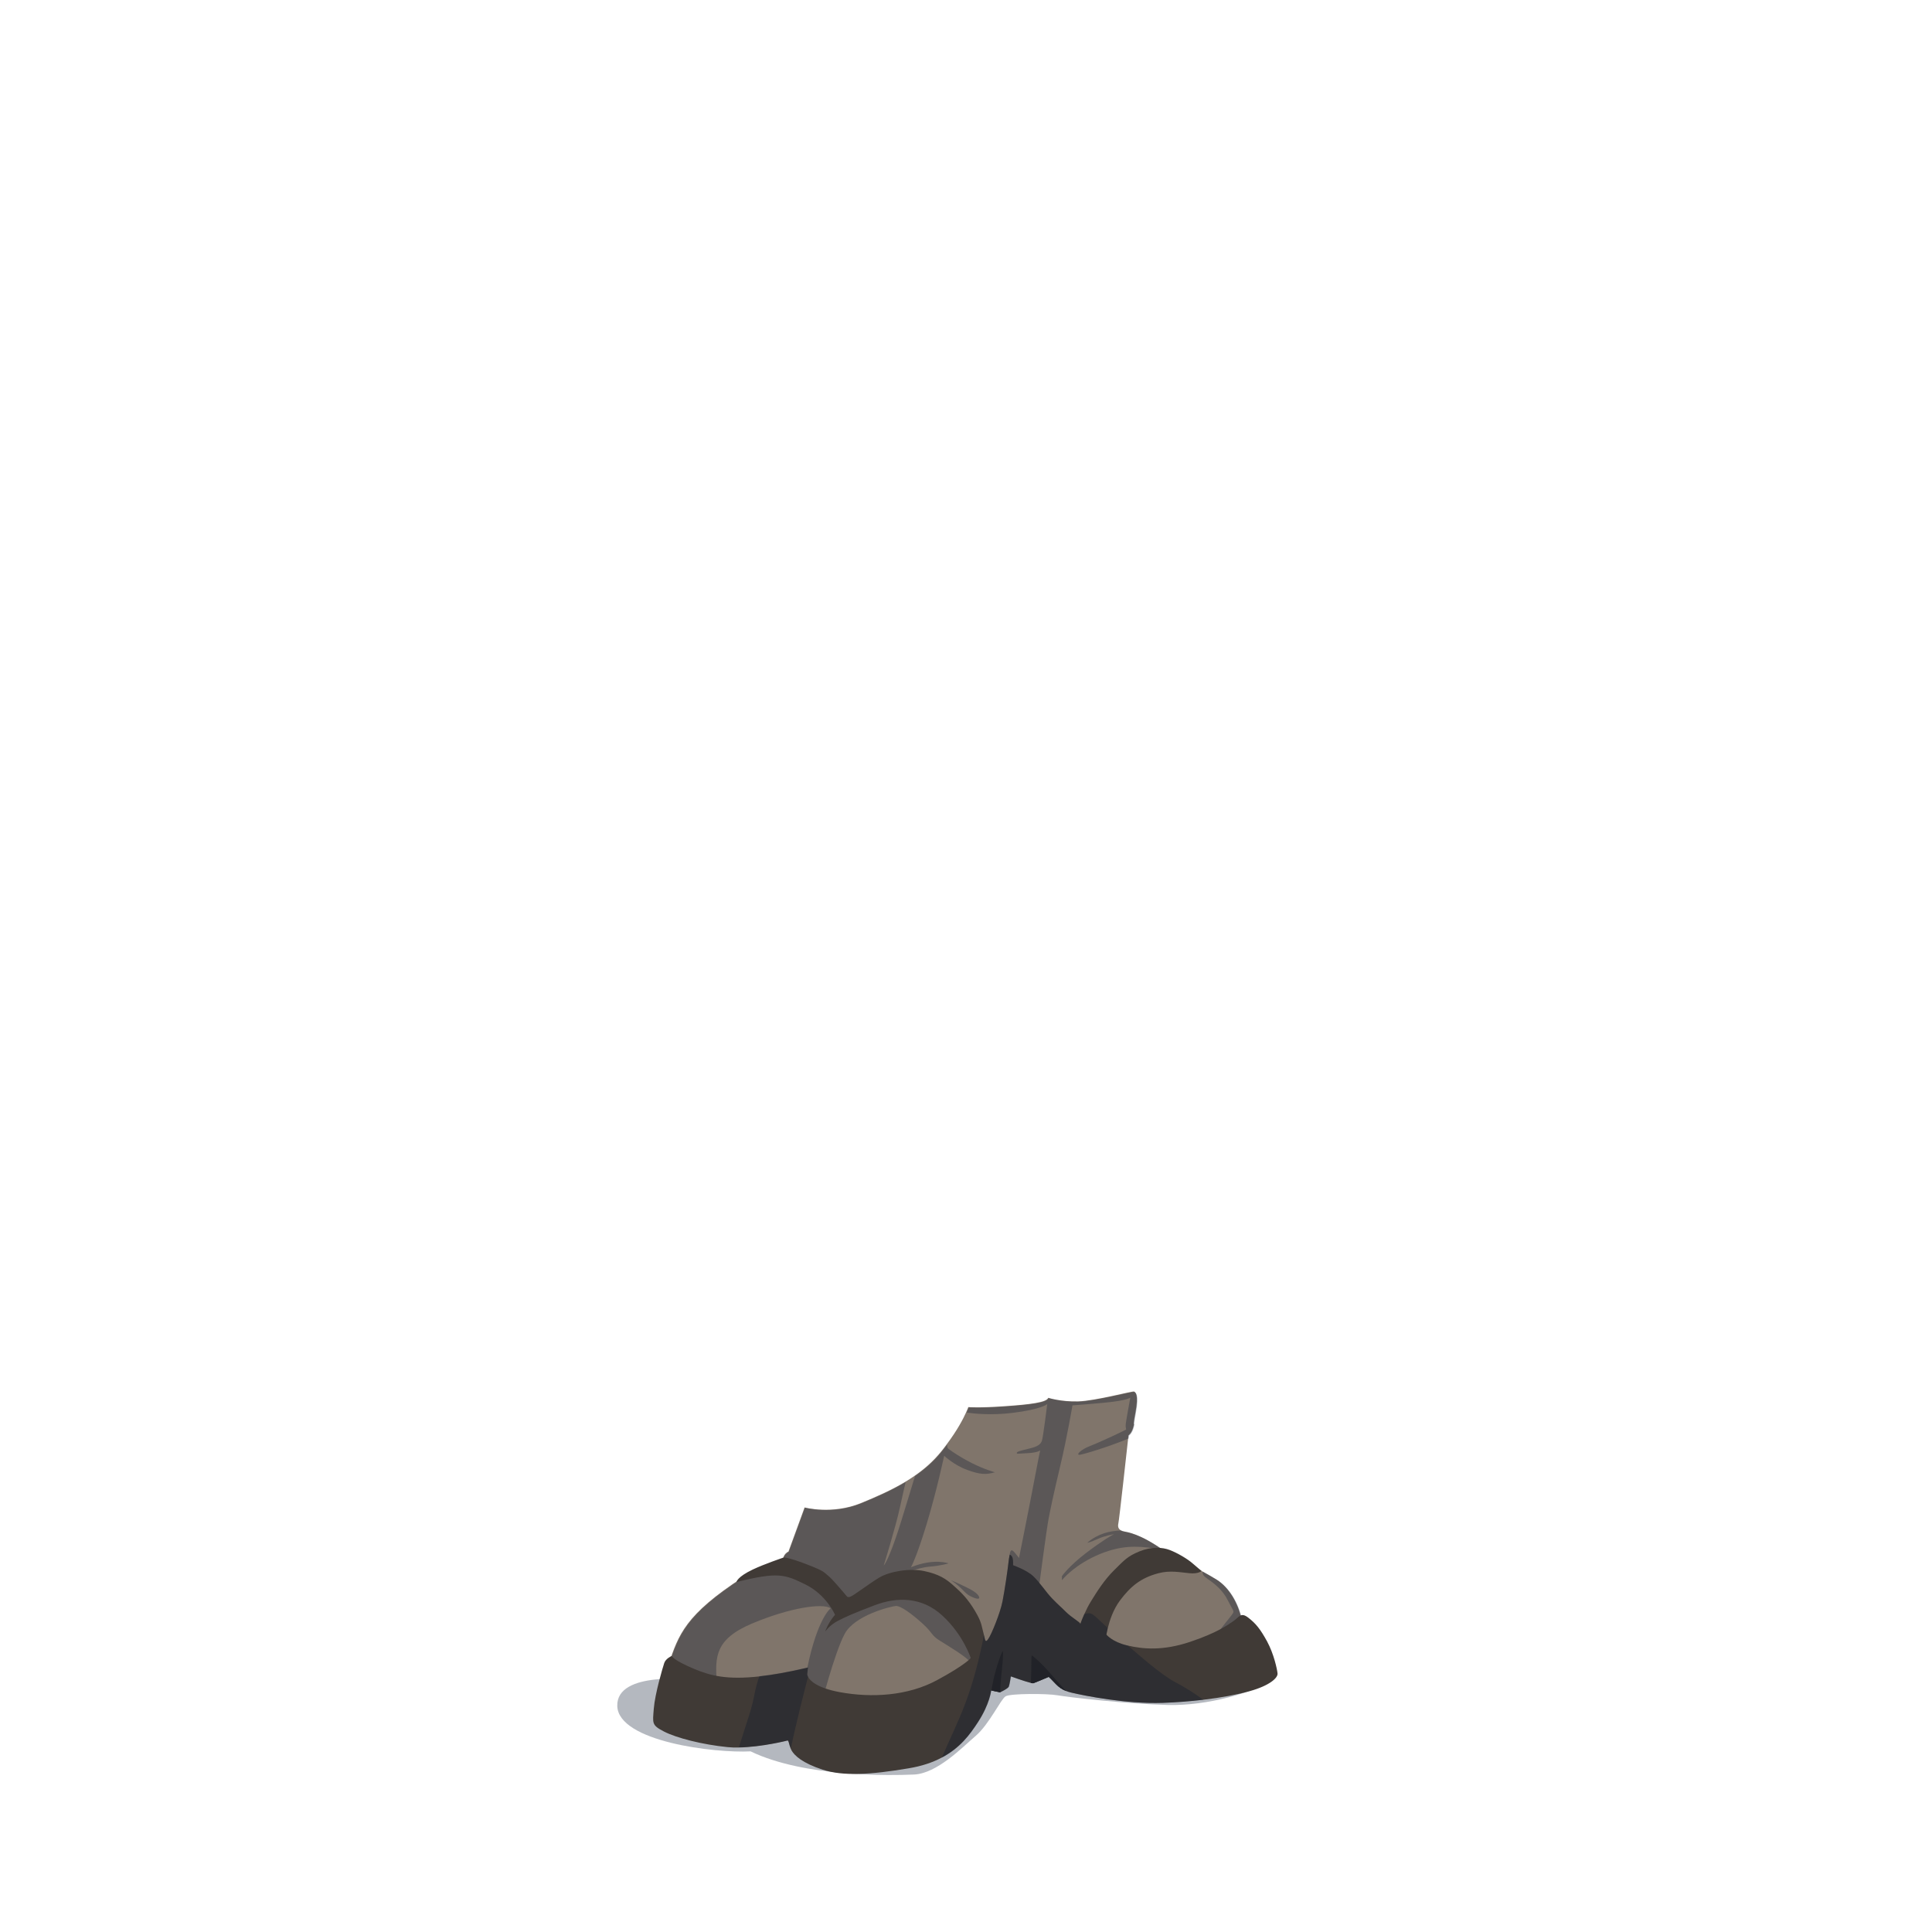 <?xml version="1.0" encoding="utf-8"?>
<!-- Generator: Adobe Illustrator 23.0.1, SVG Export Plug-In . SVG Version: 6.00 Build 0)  -->
<svg version="1.1" id="_x32_5_x5F_Footwear_x5F_Dirndl"
	 xmlns="http://www.w3.org/2000/svg" xmlns:xlink="http://www.w3.org/1999/xlink" x="0px" y="0px" viewBox="0 0 2000 2000"
	 enable-background="new 0 0 2000 2000" xml:space="preserve">
<g>
	<path opacity="0.3" fill="#05132B" enable-background="new    " d="M1317,1739c-19,13-67,27-108,26s-103-8-114-10s-49-2-54,1
		s-17,29-31,41s-40,39-64,40s-113,3-169-24c-37,2-137-10-138-47s79-27,79-27l255-40.5l130-3.5"/>
	<path fill="#80756B" d="M1284.2,1682.4c-11.8,17.2-86,38.6-116.2,35.1c-33.5-3.9-114.6-34.1-114.6-34.1l-34.6,32
		c0.2,0.8,0.3,1.2,0.3,1.2s-2.4,1.9-5.4,3.4l-0.6,0.6c0,0-22.4,40.8-54.6,51.4c-28.5,9.4-76.8,6.5-110-2.2
		c-4.2-1.1-8.2-2.3-11.9-3.6c-2.2-0.8-4.4-1.4-6.6-1.9c-30.9-7.1-66,8-98.9-8.9c-14.5-7.5-23.6-14.3-29.4-19.7
		c-8.3-7.8-9.6-12.7-9.6-12.7c10.2-30.6,17.2-51.5,76.8-90.1l42.8-17.5c0,0-2-1.6,0-5c2-3.5,4.5-4.2,4.5-4.2l16.7-45.7
		c0,0,28.4,7.7,58.3-4.5c15.4-6.3,31.2-13.2,45.9-22c3.3-2,6.5-4,9.6-6.2c10.2-7,19.5-15.2,27.6-25.2c2-2.5,4-5,5.7-7.4
		c11.2-14.9,17.3-26.8,20.2-33.3c1.5-3.4,2.2-5.3,2.2-5.3s11.1,1,37.4-0.9c26.3-1.8,43.7-3.9,45.3-8.7c0,0,13.1,4.2,31,3.7
		c17.8-0.5,56.7-11,57.9-10.2c1.2,0.9,5,2.4,1.4,21.7c-3.6,19.3-0.3,7.8-2.1,14.7c-1.8,6.9-5.1,8.9-5.1,8.9s-0.1,1.1-0.3,2.9
		c-1.7,15.2-9.3,84.7-10.2,88.4c-0.7,3.2,0,5.6,2.6,7.1c0.7,0.4,1.6,0.8,2.7,1c4.5,1,16.8,2.3,41.5,19.7c0.6,0.4,1.2,0.9,1.9,1.3
		c0,0,21.6,11.3,38.1,20.4c6.1,3.4,11.5,6.4,14.9,8.6c12.7,8,22.2,23.9,26,41.5C1286.1,1678.7,1285.5,1680.5,1284.2,1682.4z"/>
	<path opacity="0.3" fill="#05132B" enable-background="new    " d="M1251,1635.1c7.4,5.1,15.1,11.7,19.9,21.3s6.7,10.9,5.6,13.3
		s-15.8,19.5-15.6,20.8c0.1,0.9,14.3-4.5,23.5-8c1.3-1.9,1.9-3.8,1.5-5.5c-3.7-17.6-13.3-33.5-26-41.5c-3.4-2.1-8.8-5.2-14.9-8.6
		C1244.6,1629.8,1245.6,1631.4,1251,1635.1z"/>
	<path opacity="0.3" fill="#05132B" enable-background="new    " d="M971.5,1646.3c-33-12.5-38.4-11.2-41-13.3s19.4-10.2,31.7-11.2
		s19.7-3.4,19.7-3.4s-14.7-5.7-38.9,4c0,0,5.4-9,16.1-44.2c10.7-35.2,18.3-71.2,18.3-71.2s10.1,9.6,23.7,14.6s19.9,5.1,28.8,2.5
		c0,0-11.2-3.1-24-9.6c-12.8-6.5-20.7-12.2-24-14.6c-1.2-0.8-1.5-2.6-1.4-4.4c-1.8,2.4-3.7,4.8-5.7,7.4c-8,9.9-17.4,18.1-27.6,25.2
		c-2.5,8.1-7.3,24.1-13.8,45.1c-9.4,30.7-16,44.7-18.6,47.5c0,0,12.2-39.3,16.7-59.8c2.6-12,4.7-21.1,6-26.6
		c-14.7,8.8-30.5,15.7-45.9,22c-29.9,12.2-58.3,4.5-58.3,4.5l-16.7,45.7c0,0-2.5,0.8-4.5,4.2s0,5,0,5l-42.8,17.5
		c-59.5,38.6-66.5,59.5-76.8,90.1c0,0,1.3,5,9.6,12.7l39.7,3.7c-1.2-24.1-2.1-42.8,37.1-59.2s72.8-21.2,81-15.6
		c0,0-13.5,9.8-24.2,61.7c-3.4,16.6-4.9,28.9-5.3,38c2.2,0.5,4.4,1.1,6.6,1.9c3.7,1.3,7.7,2.5,11.9,3.6c0.3-0.5,0.5-0.9,0.5-1.1
		c-0.2-1.7,14.6-58.5,25.1-77.8c10.5-19.3,47.8-28.3,52.8-28.7c5-0.4,16.8,8.3,27.6,18.1c10.9,9.8,8.8,12.2,18.3,18
		c9.5,5.9,28.1,17.1,31.3,22.2c1.8,2.8,6,1.4,9.5-0.5l5-4.7C1016.6,1707.1,1001.7,1657.8,971.5,1646.3z"/>
	<path opacity="0.3" fill="#05132B" enable-background="new    " d="M1000.5,1643.2c-8.2-4.1-16.2-7.4-16.2-7.4
		c12.5,8.2,13.6,13.3,20.5,16.7c6.9,3.4,9.8,3.1,8.7,0.4C1012.4,1650.3,1008.8,1647.2,1000.5,1643.2z"/>
	<path opacity="0.3" fill="#05132B" enable-background="new    " d="M1048.2,1462.6c30.1-3.7,35.9-9.1,35.9-9.1s-4.3,35.1-5.6,38.2
		c-1.3,3.1-3.4,5.5-12.4,7.7s-13.5,3.2-13.5,4.6c-0.1,1.4,0.5,0.8,11.1,0.3c10.6-0.5,13.1-2.9,13.1-2.9s-2.6,12.1-6,30.5
		s-15.9,80.9-15.9,80.9s0,0-4.1-5.1s-5.1-2.9-5.9,3.9l5.5,16.7l25.1,15c0,0,7.8-59.8,10-71.1s4.7-23.7,12-54.4s12.7-63,12.7-63
		s14.5-0.9,35.6-3c21.1-2.1,24.3-5,24.3-5s-3.8,20.6-4.6,26.3c-0.8,5.8,0.9,6.2,0,6.9s-26.4,12.8-36.9,16.8
		c-10.5,4.1-14.9,9.5-11,9.2c3.9-0.4,29.3-8,49.8-16.5c0.3-0.1,0.7-0.3,1-0.4c0.2-1.9,0.3-2.9,0.3-2.9s3.3-2,5.1-8.9
		s-1.5,4.6,2.1-14.7s-0.2-20.8-1.4-21.7s-40.1,9.6-57.9,10.1s-31-3.7-31-3.7c-1.6,4.8-19,6.9-45.3,8.8c-26.3,1.8-37.4,0.9-37.4,0.9
		s-0.6,1.9-2.2,5.3C1008.4,1463.4,1026.1,1465.3,1048.2,1462.6z"/>
	<path opacity="0.3" fill="#05132B" enable-background="new    " d="M1136.2,1593.2c7.9-3.6,16-4.8,17-5c0.1,0,0.1,0,0.1,0
		c0,0,0,0-0.1,0c-1.3,0.5-11.8,6.4-29.1,19.6c-17.9,13.7-24.8,23.8-24.8,23.8v4.2c13.5-15.7,37.9-29.4,60.8-33.4
		c19.3-3.4,39.1,1.2,44.7,2.7c-24.7-17.4-37-18.7-41.5-19.7c-1.1-0.2-1.9-0.6-2.7-1c-11.7,0.2-24.2,3.3-35,12.6
		C1125.7,1597,1127.6,1597.1,1136.2,1593.2z"/>
	<path fill="#403A36" d="M1322.5,1732.3c-0.5-4.7-3.8-20.1-10.8-33.1c-7.1-12.9-11.6-18.5-19.5-24.6c-7.9-6.1-9.4-0.5-15.2,3.4
		c-5.8,4-16.8,12.2-45.2,21.7c-28.1,9.4-48.6,7.4-64.2,3.8c-0.2,0-0.3-0.1-0.5-0.1c-15.7-3.6-21.7-11.2-21.7-11.2s0.4-2.7,1.4-6.9
		c1.8-7.4,5.6-19.2,12.6-28.5c10.8-14.4,21.3-23.3,39.8-28.2c12.1-3.2,22.7-0.9,32.2,0s12.4-2.4,12.4-2.4s-3.5-2.8-9-7.6
		c-5.5-4.9-16-11-23.8-14c-7.8-3-18.9-3.7-31.5,1.4c-12.6,5.2-15.5,9-25.9,19.2c-10.4,10.2-18.1,22.5-24.3,32.6
		c-2.6,4.2-5,9-6.8,13.1c-2.6,5.7-4.1,10.1-4.1,10.1c-0.7-2.1-9-6.4-15-12.4c-6-6-7.1-6.5-14.1-13.7c-7-7.3-12.7-16.6-19.7-23.2
		c-7-6.6-20.9-11.4-20.9-11.4s0.3-4.1-0.4-7.1c-0.7-3.1-2.9-3.8-2.9-3.8s-0.7,1.2-1.5,8.6s-3.8,27.9-6.1,39.7
		c-2.3,11.8-11.3,34.1-14.8,39c-3,4.3-3.2,1.2-4.4-4.1c-0.2-0.9-0.4-1.8-0.7-2.8c-2-7-1.4-10.1-8.6-22.2
		c-7.2-12.2-14.2-19.2-22.2-26.2c-7.9-7.1-15.2-11.8-30.2-15c-15-3.3-36,0.3-46.7,6.7c-10.7,6.4-26.9,19-30.2,19.9
		c-3.3,0.9-2.7,0-6.9-4.7s-11.1-13.3-15.8-17.1c-4.8-3.9-3.5-4.6-22.4-11.9c-18.9-7.3-23.6-7-23.6-7s-19.9,6.7-31.9,12.4
		c-16.5,7.8-17,13-17,13c43-10.6,49.8-8.1,71.5,2.6c21.7,10.7,30.5,31.3,30.5,31.3c-7.2,8.4-10,16.8-10.2,17.4
		c0.3-0.4,4.6-6.5,12.6-10.8c8.4-4.4,15.7-7.7,38.5-16.4c22.8-8.7,48.8-9.2,70.4,10.8c21.6,19.9,29.2,43.8,29.2,43.8
		s-5.1,6.8-35.1,23c-30.1,16.2-67.4,18.4-100.5,12.3c-23.7-4.4-30.7-11.9-32.8-15.8c-0.8-1.5-0.9-2.5-0.9-2.5l0.8-7.1
		c-20.2,4.7-36.5,7.6-50.2,9.1c-33.3,3.7-50.4-0.6-67-7.5c-23.3-9.7-23.8-13.7-23.8-13.7s-6.2,2.6-7.8,7.4
		c-1.6,4.8-9.6,31.8-10.8,47.2c-1.2,15.4-2.3,17,10.6,23.7c13,6.7,39.8,13.5,65.6,16.1c3.8,0.4,7.8,0.5,11.8,0.4
		c23.8-0.4,50.1-7.1,50.1-7.1c1.5-1,1.7,3.7,3.6,8.2c0.3,0.7,0.6,1.4,1,2.1c3,5.1,10.8,12.8,32.2,19.8c21.4,6.9,50,5.1,88.6-1.4
		c14.1-2.3,25.3-6.2,34.5-11.1c19-10,29.2-23.9,37.5-36.7c12.3-18.9,13.7-32.8,13.7-32.8l9.2,1.9c0,0,8.4-3.9,9.1-6
		c0.8-2.1,2.1-10.5,2.1-10.5s14.4,5.2,20.6,6.7c1.3,0.3,2.2,0.4,2.5,0.3c2-0.6,16-6.6,16-6.6c6.3,5.6,9.1,11.1,17.8,14.6
		c1.7,0.7,3.6,1.3,5.7,1.8c13.5,3.2,56.9,11.9,94.5,10.6c15-0.5,29.1-1.7,42-3.2c19.4-2.3,36-5.5,48.1-8.9
		C1314.1,1745,1323,1737,1322.5,1732.3z"/>
	<path opacity="0.3" fill="#05132B" enable-background="new    " d="M818.7,1810.1c4.7-23.9,16-67.4,17.8-74.4
		c-0.8-1.5-0.9-2.5-0.9-2.5l0.8-7.1c-20.2,4.7-36.5,7.6-50.2,9.1c-0.7,1.6-1.3,3.4-1.9,5.4c-4.3,14.8-3.1,17-8.9,35.3
		c-3.7,11.7-7.9,24.9-10.5,32.9c23.8-0.4,50.1-7.1,50.1-7.1C816.6,1800.9,816.8,1805.5,818.7,1810.1z"/>
	<path opacity="0.3" fill="#05132B" enable-background="new    " d="M1167.5,1703.5c-0.2,0-0.3-0.1-0.5-0.1
		c-15.7-3.6-21.7-11.2-21.7-11.2s0.4-2.7,1.4-6.9c-6.8-6.4-13.3-12.7-15.8-14.2c-2.8-1.7-6.2-1-8.4-0.2c-2.6,5.7-4.1,10.1-4.1,10.1
		c-0.7-2.1-9-6.4-15-12.4c-6-6-7.1-6.5-14.1-13.7c-7-7.3-12.7-16.6-19.7-23.2c-7-6.6-20.9-11.4-20.9-11.4s0.3-4.1-0.4-7.1
		c-0.7-3.1-2.9-3.8-2.9-3.8s-0.7,1.2-1.5,8.6s-3.8,27.9-6.1,39.7c-2.3,11.8-11.3,34.1-14.8,39c-3,4.3-3.2,1.2-4.4-4.1
		c-4.4,22.6-10.6,47.8-19.3,70.7c-7.6,20.2-16.9,38.7-24.3,56.2c19-10,29.2-23.9,37.5-36.7c12.3-18.9,13.7-32.8,13.7-32.8l9.2,1.9
		c0,0,8.4-3.9,9.1-6c0.8-2.1,2.1-10.5,2.1-10.5s14.4,5.2,20.6,6.7c1.3,0.3,2.2,0.4,2.5,0.3c2-0.6,16-6.6,16-6.6
		c6.3,5.6,9.1,11.1,17.8,14.6c1.7,0.7,3.6,1.3,5.7,1.8c13.5,3.2,56.9,11.9,94.5,10.6c15-0.5,29.1-1.7,42-3.2
		c-10.9-7.9-19.6-13.2-29.6-18.5C1201.3,1733.2,1179.1,1713.3,1167.5,1703.5z"/>
	<path fill="#2D2A28" d="M1068.1,1713.8c-0.6,0.1-0.1,7.4-0.9,28.4c1.3,0.3,2.2,0.4,2.5,0.3c2-0.6,16-6.6,16-6.6
		c6.3,5.6,9.1,11.1,17.8,14.6c-5.2-5.7-13.2-14.6-18.4-20.6C1077,1720.6,1068.7,1713.7,1068.1,1713.8z"/>
	<path fill="#2D2A28" d="M1037,1729.9c1.7-15.2,1.6-22.1,0.6-20.2s-8.1,19.4-11.3,40.3l9.2,1.9C1035.4,1752,1035.3,1745,1037,1729.9
		z"/>
	<path opacity="0.3" fill="#05132B" enable-background="new    " d="M1068.1,1713.8c-0.6,0.1-0.1,7.4-0.9,28.4
		c1.3,0.3,2.2,0.4,2.5,0.3c2-0.6,16-6.6,16-6.6c6.3,5.6,9.1,11.1,17.8,14.6c-5.2-5.7-13.2-14.6-18.4-20.6
		C1077,1720.6,1068.7,1713.7,1068.1,1713.8z"/>
	<path opacity="0.3" fill="#05132B" enable-background="new    " d="M1037,1729.9c1.7-15.2,1.6-22.1,0.6-20.2s-8.1,19.4-11.3,40.3
		l9.2,1.9C1035.4,1752,1035.3,1745,1037,1729.9z"/>
</g>
</svg>

